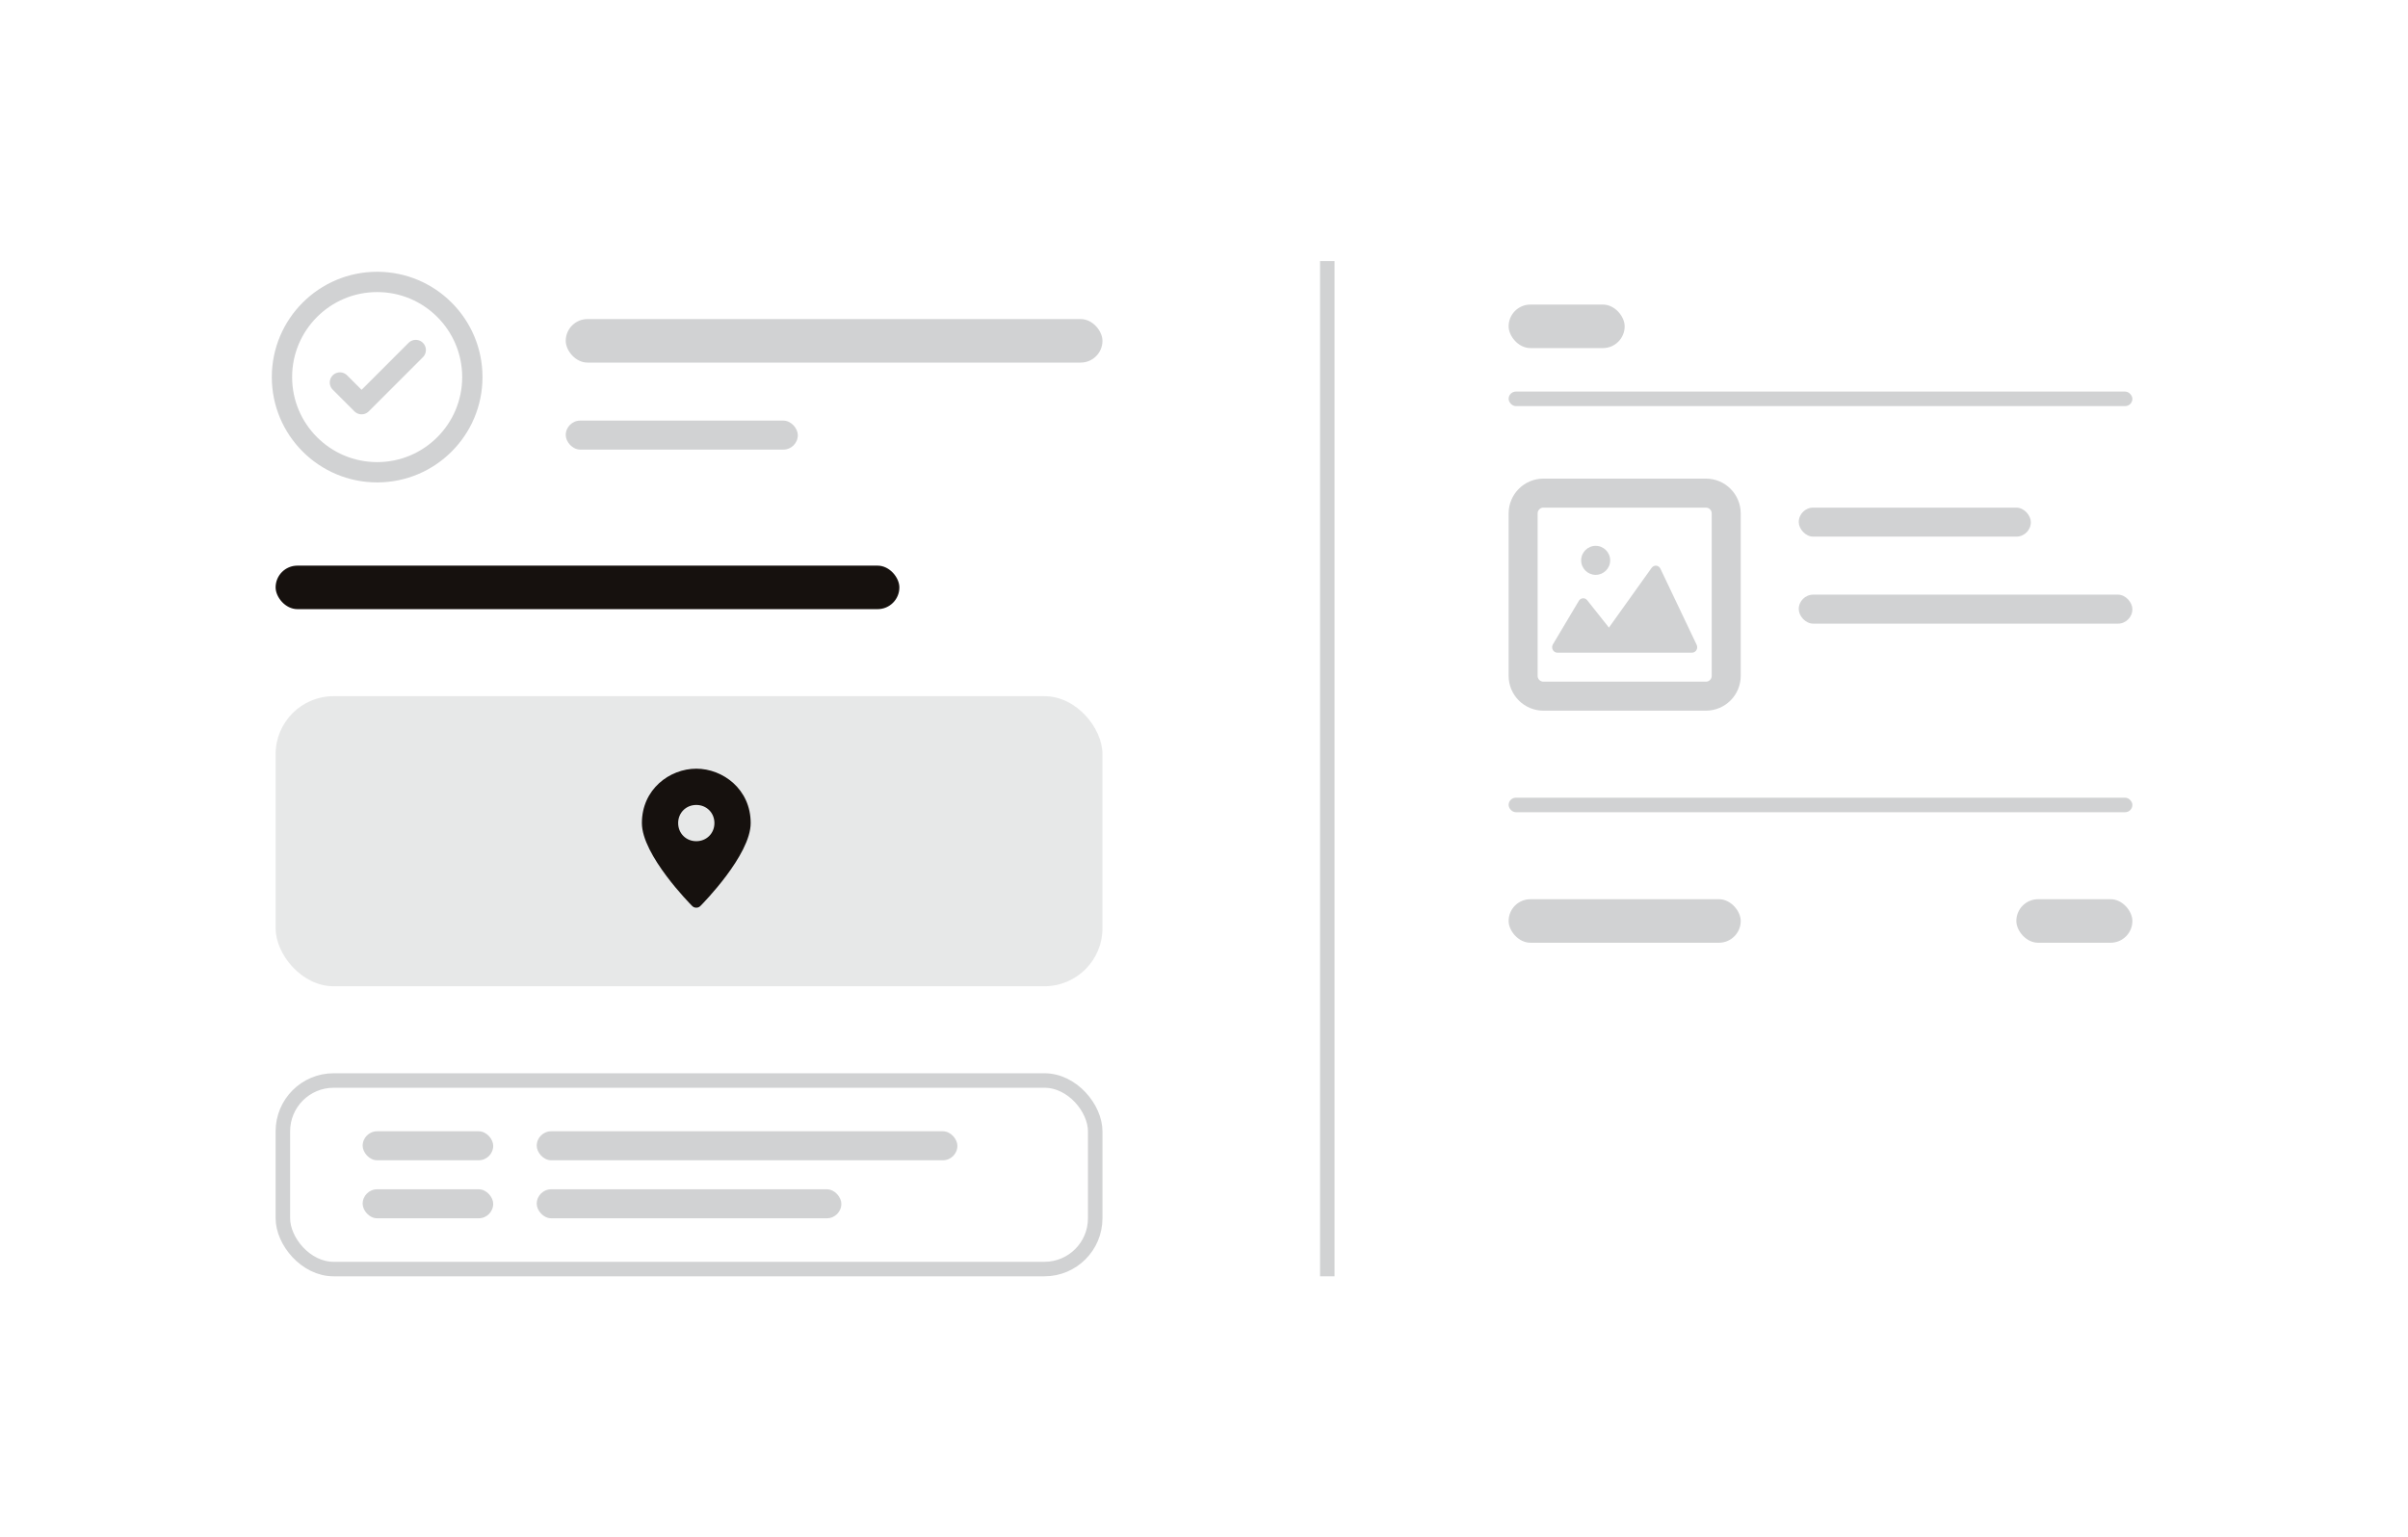 <svg width="166" height="106" viewBox="0 0 166 106" fill="none" xmlns="http://www.w3.org/2000/svg">
<g filter="url(#filter0_d_329_5736)">
<rect x="3" y="3" width="160" height="100" rx="3" fill="white"/>
<rect x="39" y="22" width="37" height="3" rx="1.5" fill="#D1D2D3"/>
<rect x="39" y="29" width="16" height="2" rx="1" fill="#D1D2D3"/>
<path d="M26 32.562C29.624 32.562 32.562 29.624 32.562 26C32.562 22.376 29.624 19.438 26 19.438C22.376 19.438 19.438 22.376 19.438 26C19.438 29.624 22.376 32.562 26 32.562Z" stroke="#D1D2D3" stroke-width="1.4" stroke-miterlimit="10" stroke-linecap="round" stroke-linejoin="round"/>
<path d="M23.433 26.373L24.927 27.867L28.66 24.133" stroke="#D1D2D3" stroke-width="1.4" stroke-miterlimit="10" stroke-linecap="round" stroke-linejoin="round"/>
<rect x="19" y="39" width="43" height="3" rx="1.5" fill="#16110E"/>
<rect x="19" y="48" width="57" height="20" rx="4" fill="#D1D2D3" fill-opacity="0.5"/>
<path d="M48 53C46.167 53 44.25 54.417 44.25 56.75C44.25 58.958 47.583 62.333 47.708 62.458C47.792 62.542 47.875 62.583 48 62.583C48.125 62.583 48.208 62.542 48.292 62.458C48.417 62.333 51.75 58.958 51.75 56.75C51.75 54.417 49.833 53 48 53ZM48 58C47.292 58 46.75 57.458 46.75 56.75C46.75 56.042 47.292 55.5 48 55.5C48.708 55.5 49.25 56.042 49.25 56.75C49.25 57.458 48.708 58 48 58Z" fill="#16110E"/>
<rect x="25" y="78" width="9" height="2" rx="1" fill="#D1D2D3"/>
<rect x="25" y="82" width="9" height="2" rx="1" fill="#D1D2D3"/>
<rect x="37" y="78" width="29" height="2" rx="1" fill="#D1D2D3"/>
<rect x="37" y="82" width="21" height="2" rx="1" fill="#D1D2D3"/>
<rect x="19.5" y="74.5" width="56" height="13" rx="3.5" stroke="#D1D2D3"/>
<rect x="91" y="18" width="1" height="70" fill="#D1D2D3"/>
<rect x="124" y="35" width="16" height="2" rx="1" fill="#D1D2D3"/>
<rect x="124" y="41" width="23" height="2" rx="1" fill="#D1D2D3"/>
<rect x="104" y="27" width="43" height="1" rx="0.5" fill="#D1D2D3"/>
<path d="M117.6 34H106.4C105.627 34 105 34.627 105 35.4V46.6C105 47.373 105.627 48 106.4 48H117.6C118.373 48 119 47.373 119 46.6V35.4C119 34.627 118.373 34 117.6 34Z" stroke="#D1D2D3" stroke-width="2" stroke-linecap="round" stroke-linejoin="round"/>
<path d="M116.962 44.457L114.462 39.206C114.435 39.15 114.395 39.101 114.345 39.065C114.295 39.029 114.237 39.007 114.176 39.001C114.116 38.996 114.055 39.008 114 39.034C113.944 39.06 113.896 39.1 113.859 39.151L110.915 43.272L109.417 41.385C109.381 41.339 109.335 41.303 109.283 41.28C109.231 41.257 109.175 41.247 109.119 41.251C109.062 41.255 109.008 41.273 108.959 41.303C108.911 41.334 108.87 41.376 108.84 41.426L107.054 44.426C107.02 44.483 107.002 44.548 107 44.615C106.998 44.682 107.014 44.748 107.045 44.807C107.076 44.865 107.121 44.914 107.176 44.948C107.231 44.982 107.293 45 107.357 45H116.643C116.704 45 116.764 44.984 116.817 44.953C116.87 44.921 116.915 44.876 116.947 44.822C116.979 44.768 116.997 44.706 117 44.642C117.002 44.578 116.989 44.514 116.962 44.457Z" fill="#D1D2D3"/>
<path d="M110 39.636C110.552 39.636 111 39.189 111 38.636C111 38.084 110.552 37.636 110 37.636C109.448 37.636 109 38.084 109 38.636C109 39.189 109.448 39.636 110 39.636Z" fill="#D1D2D3"/>
<rect x="104" y="55" width="43" height="1" rx="0.5" fill="#D1D2D3"/>
<rect x="104" y="62" width="16" height="3" rx="1.5" fill="#D1D2D3"/>
<rect x="104" y="21" width="8" height="3" rx="1.5" fill="#D1D2D3"/>
<rect x="139" y="62" width="8" height="3" rx="1.5" fill="#D1D2D3"/>
</g>
<defs>
<filter id="filter0_d_329_5736" x="0" y="0" width="166" height="106" filterUnits="userSpaceOnUse" color-interpolation-filters="sRGB">
<feFlood flood-opacity="0" result="BackgroundImageFix"/>
<feColorMatrix in="SourceAlpha" type="matrix" values="0 0 0 0 0 0 0 0 0 0 0 0 0 0 0 0 0 0 127 0" result="hardAlpha"/>
<feOffset/>
<feGaussianBlur stdDeviation="1.5"/>
<feComposite in2="hardAlpha" operator="out"/>
<feColorMatrix type="matrix" values="0 0 0 0 0 0 0 0 0 0 0 0 0 0 0 0 0 0 0.25 0"/>
<feBlend mode="normal" in2="BackgroundImageFix" result="effect1_dropShadow_329_5736"/>
<feBlend mode="normal" in="SourceGraphic" in2="effect1_dropShadow_329_5736" result="shape"/>
</filter>
</defs>
</svg>
